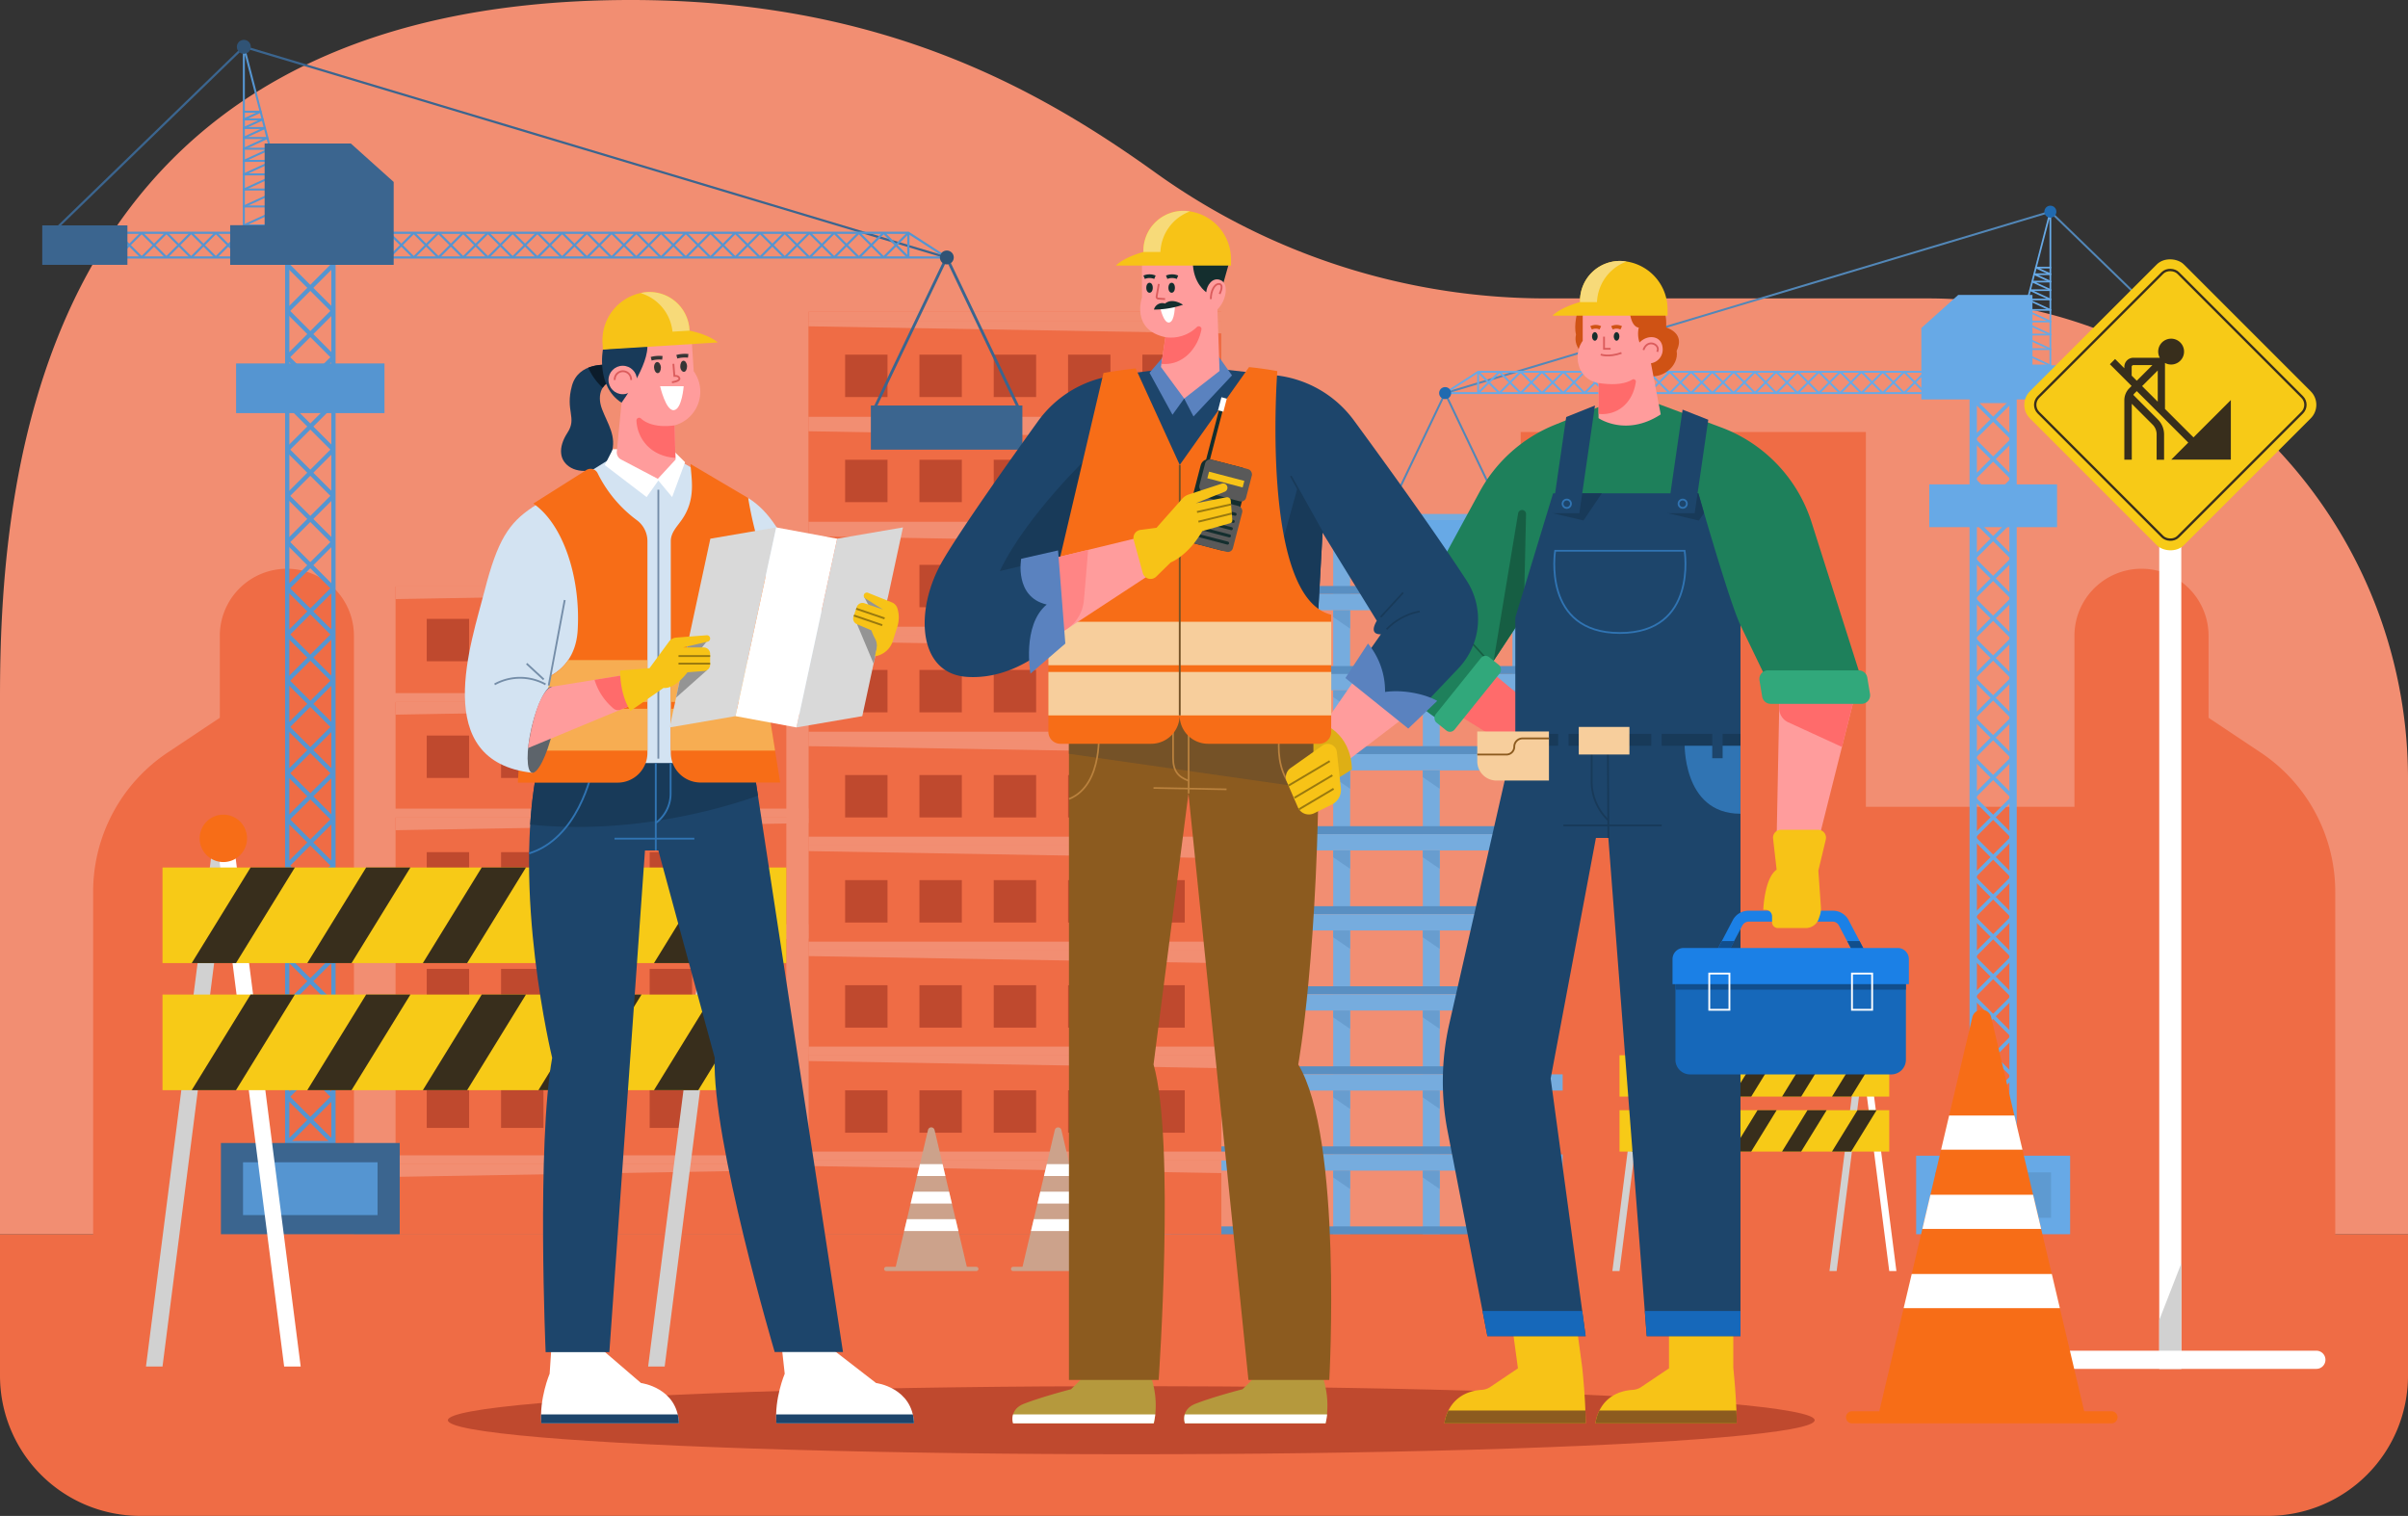 <svg xmlns="http://www.w3.org/2000/svg" viewBox="0 0 646.34 406.91"><rect x="0" y="0" width="646.34" height="406.91" fill="#333333" stroke="none"/><defs><style>.cls-1{fill:#f28e72;}.cls-2{fill:#ef6c45;}.cls-3{fill:#76acde;}.cls-4{fill:#689dcf;}.cls-5{fill:#598fc2;}.cls-6{fill:#bf492e;}.cls-10,.cls-11,.cls-14,.cls-16,.cls-17,.cls-18,.cls-20,.cls-23,.cls-37,.cls-39,.cls-43,.cls-45,.cls-46,.cls-48,.cls-51,.cls-56,.cls-58,.cls-59,.cls-62,.cls-64,.cls-65,.cls-68,.cls-7,.cls-70,.cls-75,.cls-8,.cls-9{fill:none;}.cls-7{stroke:#5287b8;}.cls-10,.cls-11,.cls-16,.cls-17,.cls-18,.cls-20,.cls-37,.cls-39,.cls-43,.cls-45,.cls-46,.cls-48,.cls-51,.cls-56,.cls-58,.cls-59,.cls-62,.cls-64,.cls-65,.cls-68,.cls-7,.cls-70,.cls-75,.cls-8,.cls-9{stroke-miterlimit:10;}.cls-7,.cls-9{stroke-width:0.53px;}.cls-10,.cls-11,.cls-14,.cls-8,.cls-9{stroke:#67a9e6;}.cls-8{stroke-width:0.51px;}.cls-10{stroke-width:0.99px;}.cls-11{stroke-width:1.97px;}.cls-12{fill:#67a9e6;}.cls-13{fill:#5e9ad1;}.cls-14,.cls-23{stroke-linecap:round;stroke-linejoin:round;}.cls-14{stroke-width:0.46px;}.cls-15{fill:#206ab0;}.cls-16,.cls-17{stroke:#3b658f;}.cls-16,.cls-18{stroke-width:0.59px;}.cls-17{stroke-width:0.76px;}.cls-18,.cls-20,.cls-23{stroke:#5595d1;}.cls-19{fill:#305375;}.cls-20{stroke-width:1.15px;}.cls-21{fill:#3b658f;}.cls-22{fill:#5595d1;}.cls-23{stroke-width:0.54px;}.cls-24{fill:#d1d1d1;}.cls-25{fill:#fff;}.cls-26{fill:#f76d17;}.cls-27{fill:#f7ca17;}.cls-28{fill:#382e1c;}.cls-29{fill:#cca28b;}.cls-30{fill:#cf5214;}.cls-31{fill:#f7c317;}.cls-32{fill:#8c5b1f;}.cls-33{fill:#ff9c9c;}.cls-34{fill:#ff6b6b;}.cls-35{fill:#1e805b;}.cls-36{fill:#165e43;}.cls-37{stroke:#165e43;}.cls-37,.cls-56,.cls-59{stroke-width:0.45px;}.cls-38{fill:#1d456b;}.cls-39,.cls-59{stroke:#183a59;}.cls-39,.cls-43,.cls-51{stroke-width:0.49px;}.cls-40{fill:#3074b3;}.cls-41{fill:#183a59;}.cls-42{fill:#f7ce9c;}.cls-43{stroke:#8c5b1f;}.cls-44{fill:#1668ba;}.cls-45,.cls-68{stroke:#3074b3;}.cls-45{stroke-width:0.48px;}.cls-46{stroke:#db5c5c;}.cls-46,.cls-58,.cls-68,.cls-70{stroke-width:0.49px;}.cls-47{fill:#142e2e;}.cls-48{stroke:#cf5214;}.cls-48,.cls-64,.cls-75{stroke-width:0.99px;}.cls-49{fill:#1b80e6;}.cls-50{fill:#114e8c;}.cls-51{stroke:#fff;}.cls-52{fill:#31a87b;}.cls-53{fill:#f7da79;}.cls-54{fill:#b5993d;}.cls-55{fill:#755227;}.cls-56{stroke:#ba823e;}.cls-57{fill:#deaf15;}.cls-58{stroke:#755227;}.cls-60{fill:#ff8585;}.cls-61{fill:#595959;}.cls-62{stroke:#99790e;stroke-width:0.51px;}.cls-63{fill:#5a82bf;}.cls-64{stroke:#142e2e;}.cls-65{stroke:#382e1c;stroke-width:0.63px;}.cls-66{fill:#0c1c2b;}.cls-67{fill:#d3e3f2;}.cls-69{fill:#f7ad52;}.cls-70{stroke:#748da8;}.cls-71{fill:#d9d9d9;}.cls-72{fill:#949494;}.cls-73{fill:#5d646b;}.cls-74{fill:#363636;}.cls-75{stroke:#363636;}</style></defs><g id="Capa_2" data-name="Capa 2"><g id="OBJECTS"><path class="cls-1" d="M0,331.35V186.94C0,124.38,11.34,0,169.34,0c66,0,108.06,22.79,141.06,46.53A179.87,179.87,0,0,0,415.45,80.1h102A128.9,128.9,0,0,1,646.34,209V331.35Z"/><path class="cls-2" d="M556.81,340.3V170.67a18,18,0,0,1,18-18h0a18,18,0,0,1,18,18v22l14,9.34a44.91,44.91,0,0,1,20,37.38V340.3Z"/><path class="cls-2" d="M95,340.3V170.67a18,18,0,0,0-18-18h0a18,18,0,0,0-18,18v22L45,202A44.92,44.92,0,0,0,25,239.4V340.3Z"/><polygon class="cls-2" points="408.17 340.3 408.17 115.97 500.83 115.97 500.83 216.56 568.24 216.56 568.24 340.05 408.17 340.3"/><rect class="cls-3" x="276.76" y="137.96" width="142.68" height="4.36"/><rect class="cls-3" x="285.69" y="142.33" width="4.54" height="17.12"/><polygon class="cls-4" points="290.23 147.26 285.69 144.16 285.69 142.33 290.23 142.33 290.23 147.26"/><rect class="cls-3" x="309.75" y="142.33" width="4.54" height="17.12"/><polygon class="cls-4" points="314.29 147.26 309.75 144.16 309.75 142.33 314.29 142.33 314.29 147.26"/><rect class="cls-3" x="333.8" y="142.33" width="4.54" height="17.12"/><polygon class="cls-4" points="338.34 147.26 333.8 144.16 333.8 142.33 338.34 142.33 338.34 147.26"/><rect class="cls-3" x="357.85" y="142.33" width="4.54" height="17.12"/><polygon class="cls-4" points="362.39 147.26 357.85 144.16 357.85 142.33 362.39 142.33 362.39 147.26"/><rect class="cls-3" x="381.91" y="142.33" width="4.54" height="17.12"/><polygon class="cls-4" points="386.44 147.26 381.9 144.16 381.9 142.33 386.44 142.33 386.44 147.26"/><rect class="cls-3" x="405.96" y="142.33" width="4.54" height="17.12"/><polygon class="cls-4" points="410.5 147.26 405.96 144.16 405.96 142.33 410.5 142.33 410.5 147.26"/><rect class="cls-5" x="285.69" y="157.3" width="124.8" height="2.15"/><rect class="cls-3" x="276.76" y="159.45" width="142.68" height="4.36"/><rect class="cls-3" x="285.69" y="163.82" width="4.54" height="17.12"/><polygon class="cls-4" points="290.23 168.75 285.69 165.65 285.69 163.81 290.23 163.81 290.23 168.75"/><rect class="cls-3" x="309.75" y="163.82" width="4.54" height="17.12"/><polygon class="cls-4" points="314.29 168.75 309.75 165.65 309.75 163.81 314.29 163.81 314.29 168.75"/><rect class="cls-3" x="333.8" y="163.82" width="4.54" height="17.12"/><polygon class="cls-4" points="338.34 168.75 333.8 165.65 333.8 163.81 338.34 163.81 338.34 168.75"/><rect class="cls-3" x="357.85" y="163.82" width="4.54" height="17.12"/><polygon class="cls-4" points="362.39 168.75 357.85 165.65 357.85 163.81 362.39 163.81 362.39 168.75"/><rect class="cls-3" x="381.91" y="163.82" width="4.54" height="17.12"/><polygon class="cls-4" points="386.44 168.75 381.9 165.65 381.9 163.81 386.44 163.81 386.44 168.75"/><rect class="cls-3" x="405.96" y="163.82" width="4.54" height="17.12"/><polygon class="cls-4" points="410.5 168.75 405.96 165.65 405.96 163.81 410.5 163.81 410.5 168.75"/><rect class="cls-5" x="285.69" y="178.79" width="124.8" height="2.15"/><rect class="cls-3" x="276.76" y="180.94" width="142.68" height="4.36"/><rect class="cls-3" x="285.69" y="185.3" width="4.54" height="17.12"/><polygon class="cls-4" points="290.23 190.24 285.69 187.13 285.69 185.3 290.23 185.3 290.23 190.24"/><rect class="cls-3" x="309.75" y="185.3" width="4.54" height="17.12"/><polygon class="cls-4" points="314.29 190.24 309.75 187.13 309.75 185.3 314.29 185.3 314.29 190.24"/><rect class="cls-3" x="333.8" y="185.3" width="4.54" height="17.12"/><polygon class="cls-4" points="338.34 190.24 333.8 187.13 333.8 185.3 338.34 185.3 338.34 190.24"/><rect class="cls-3" x="357.85" y="185.3" width="4.54" height="17.12"/><polygon class="cls-4" points="362.39 190.24 357.85 187.13 357.85 185.3 362.39 185.3 362.39 190.24"/><rect class="cls-3" x="381.91" y="185.3" width="4.54" height="17.12"/><polygon class="cls-4" points="386.44 190.24 381.9 187.13 381.9 185.3 386.44 185.3 386.44 190.24"/><rect class="cls-3" x="405.96" y="185.3" width="4.54" height="17.12"/><polygon class="cls-4" points="410.5 190.24 405.96 187.13 405.96 185.3 410.5 185.3 410.5 190.24"/><rect class="cls-5" x="285.69" y="200.28" width="124.8" height="2.15"/><rect class="cls-3" x="276.76" y="202.43" width="142.68" height="4.36"/><rect class="cls-3" x="285.69" y="206.79" width="4.54" height="17.12"/><polygon class="cls-4" points="290.23 211.73 285.69 208.62 285.69 206.79 290.23 206.79 290.23 211.73"/><rect class="cls-3" x="309.75" y="206.79" width="4.54" height="17.12"/><polygon class="cls-4" points="314.29 211.73 309.75 208.62 309.75 206.79 314.29 206.79 314.29 211.73"/><rect class="cls-3" x="333.8" y="206.79" width="4.54" height="17.12"/><polygon class="cls-4" points="338.34 211.73 333.8 208.62 333.8 206.79 338.34 206.79 338.34 211.73"/><rect class="cls-3" x="357.85" y="206.79" width="4.54" height="17.12"/><polygon class="cls-4" points="362.39 211.73 357.85 208.62 357.85 206.79 362.39 206.79 362.39 211.73"/><rect class="cls-3" x="381.91" y="206.79" width="4.54" height="17.12"/><polygon class="cls-4" points="386.44 211.73 381.9 208.62 381.9 206.79 386.44 206.79 386.44 211.73"/><rect class="cls-3" x="405.96" y="206.79" width="4.54" height="17.12"/><polygon class="cls-4" points="410.5 211.73 405.96 208.62 405.96 206.79 410.5 206.79 410.5 211.73"/><rect class="cls-5" x="285.69" y="221.77" width="124.8" height="2.15"/><rect class="cls-3" x="276.76" y="223.91" width="142.68" height="4.36"/><rect class="cls-3" x="285.69" y="228.28" width="4.54" height="17.12"/><polygon class="cls-4" points="290.23 233.22 285.69 230.11 285.69 228.28 290.23 228.28 290.23 233.22"/><rect class="cls-3" x="309.75" y="228.28" width="4.54" height="17.12"/><polygon class="cls-4" points="314.29 233.22 309.75 230.11 309.75 228.28 314.29 228.28 314.29 233.22"/><rect class="cls-3" x="333.8" y="228.28" width="4.54" height="17.12"/><polygon class="cls-4" points="338.34 233.22 333.8 230.11 333.8 228.28 338.34 228.28 338.34 233.22"/><rect class="cls-3" x="357.85" y="228.28" width="4.54" height="17.12"/><polygon class="cls-4" points="362.39 233.22 357.85 230.11 357.85 228.28 362.39 228.28 362.39 233.22"/><rect class="cls-3" x="381.91" y="228.28" width="4.54" height="17.12"/><polygon class="cls-4" points="386.44 233.22 381.9 230.11 381.9 228.28 386.44 228.28 386.44 233.22"/><rect class="cls-3" x="405.96" y="228.28" width="4.54" height="17.12"/><polygon class="cls-4" points="410.5 233.22 405.96 230.11 405.96 228.28 410.5 228.28 410.5 233.22"/><rect class="cls-5" x="285.69" y="243.25" width="124.8" height="2.15"/><rect class="cls-3" x="276.76" y="245.4" width="142.68" height="4.36"/><rect class="cls-3" x="285.69" y="249.77" width="4.54" height="17.12"/><polygon class="cls-4" points="290.23 254.7 285.69 251.6 285.69 249.77 290.23 249.77 290.23 254.7"/><rect class="cls-3" x="309.75" y="249.77" width="4.54" height="17.12"/><polygon class="cls-4" points="314.29 254.7 309.75 251.6 309.75 249.77 314.29 249.77 314.29 254.7"/><rect class="cls-3" x="333.8" y="249.77" width="4.54" height="17.12"/><polygon class="cls-4" points="338.34 254.7 333.8 251.6 333.8 249.77 338.34 249.77 338.34 254.7"/><rect class="cls-3" x="357.85" y="249.77" width="4.54" height="17.12"/><polygon class="cls-4" points="362.39 254.7 357.85 251.6 357.85 249.77 362.39 249.77 362.39 254.7"/><rect class="cls-3" x="381.91" y="249.77" width="4.54" height="17.12"/><polygon class="cls-4" points="386.44 254.7 381.9 251.6 381.9 249.77 386.44 249.77 386.44 254.7"/><rect class="cls-3" x="405.96" y="249.77" width="4.54" height="17.12"/><polygon class="cls-4" points="410.5 254.7 405.96 251.6 405.96 249.77 410.5 249.77 410.5 254.7"/><rect class="cls-5" x="285.69" y="264.74" width="124.8" height="2.15"/><rect class="cls-3" x="276.76" y="266.89" width="142.68" height="4.36"/><rect class="cls-3" x="285.69" y="271.25" width="4.54" height="17.12"/><polygon class="cls-4" points="290.23 276.19 285.69 273.09 285.69 271.25 290.23 271.25 290.23 276.19"/><rect class="cls-3" x="309.75" y="271.25" width="4.54" height="17.12"/><polygon class="cls-4" points="314.29 276.19 309.75 273.09 309.75 271.25 314.29 271.25 314.29 276.19"/><rect class="cls-3" x="333.8" y="271.25" width="4.54" height="17.12"/><polygon class="cls-4" points="338.34 276.19 333.8 273.09 333.8 271.25 338.34 271.25 338.34 276.19"/><rect class="cls-3" x="357.85" y="271.25" width="4.54" height="17.12"/><polygon class="cls-4" points="362.39 276.19 357.85 273.09 357.85 271.25 362.39 271.25 362.39 276.19"/><rect class="cls-3" x="381.91" y="271.25" width="4.54" height="17.12"/><polygon class="cls-4" points="386.44 276.19 381.9 273.09 381.9 271.25 386.44 271.25 386.44 276.19"/><rect class="cls-3" x="405.96" y="271.25" width="4.54" height="17.12"/><polygon class="cls-4" points="410.5 276.19 405.96 273.09 405.96 271.25 410.5 271.25 410.5 276.19"/><rect class="cls-5" x="285.69" y="286.23" width="124.8" height="2.15"/><rect class="cls-3" x="276.76" y="288.38" width="142.68" height="4.36"/><rect class="cls-3" x="285.69" y="292.74" width="4.54" height="17.12"/><polygon class="cls-4" points="290.23 297.68 285.69 294.57 285.69 292.74 290.23 292.74 290.23 297.68"/><rect class="cls-3" x="309.75" y="292.74" width="4.54" height="17.12"/><polygon class="cls-4" points="314.29 297.68 309.75 294.57 309.75 292.74 314.29 292.74 314.29 297.68"/><rect class="cls-3" x="333.8" y="292.74" width="4.54" height="17.12"/><polygon class="cls-4" points="338.34 297.68 333.8 294.57 333.8 292.74 338.34 292.74 338.34 297.68"/><rect class="cls-3" x="357.85" y="292.74" width="4.54" height="17.12"/><polygon class="cls-4" points="362.39 297.68 357.85 294.57 357.85 292.74 362.39 292.74 362.39 297.68"/><rect class="cls-3" x="381.91" y="292.74" width="4.54" height="17.12"/><polygon class="cls-4" points="386.44 297.68 381.9 294.57 381.9 292.74 386.44 292.74 386.44 297.68"/><rect class="cls-3" x="405.96" y="292.74" width="4.54" height="17.12"/><polygon class="cls-4" points="410.5 297.68 405.96 294.57 405.96 292.74 410.5 292.74 410.5 297.68"/><rect class="cls-5" x="285.69" y="307.72" width="124.8" height="2.15"/><rect class="cls-3" x="276.76" y="309.87" width="142.68" height="4.36"/><rect class="cls-3" x="285.69" y="314.23" width="4.54" height="17.12"/><polygon class="cls-4" points="290.23 319.17 285.69 316.06 285.69 314.23 290.23 314.23 290.23 319.17"/><rect class="cls-3" x="309.75" y="314.23" width="4.54" height="17.12"/><polygon class="cls-4" points="314.29 319.17 309.75 316.06 309.75 314.23 314.29 314.23 314.29 319.17"/><rect class="cls-3" x="333.8" y="314.23" width="4.54" height="17.12"/><polygon class="cls-4" points="338.34 319.17 333.8 316.06 333.8 314.23 338.34 314.23 338.34 319.17"/><rect class="cls-3" x="357.85" y="314.23" width="4.54" height="17.12"/><polygon class="cls-4" points="362.39 319.17 357.85 316.06 357.85 314.23 362.39 314.23 362.39 319.17"/><rect class="cls-3" x="381.91" y="314.23" width="4.54" height="17.12"/><polygon class="cls-4" points="386.44 319.17 381.9 316.06 381.9 314.23 386.44 314.23 386.44 319.17"/><rect class="cls-3" x="405.96" y="314.23" width="4.54" height="17.12"/><polygon class="cls-4" points="410.5 319.17 405.96 316.06 405.96 314.23 410.5 314.23 410.5 319.17"/><rect class="cls-5" x="285.69" y="329.2" width="124.8" height="2.15"/><rect class="cls-2" x="217" y="83.71" width="110.83" height="247.65"/><rect class="cls-2" x="106.17" y="155.39" width="110.83" height="175.97"/><rect class="cls-1" x="211.06" y="155.39" width="5.95" height="175.97"/><rect class="cls-1" x="217" y="83.71" width="113.77" height="2.4"/><polygon class="cls-1" points="327.84 86.11 217 86.11 217 87.59 327.84 89.49 327.84 86.11"/><rect class="cls-1" x="217" y="111.88" width="113.77" height="2.4"/><polygon class="cls-1" points="327.84 114.28 217 114.28 217 115.76 327.84 117.67 327.84 114.28"/><rect class="cls-1" x="217" y="140.06" width="113.77" height="2.4"/><polygon class="cls-1" points="327.84 142.46 217 142.46 217 143.94 327.84 145.84 327.84 142.46"/><rect class="cls-1" x="103.24" y="155.02" width="113.77" height="2.4" transform="translate(320.24 312.45) rotate(180)"/><polygon class="cls-1" points="106.17 157.43 217.01 157.43 217.01 158.91 106.17 160.81 106.17 157.43"/><rect class="cls-1" x="103.24" y="186.04" width="113.77" height="2.4" transform="translate(320.24 374.49) rotate(180)"/><polygon class="cls-1" points="106.17 188.44 217.01 188.44 217.01 189.92 106.17 191.83 106.17 188.44"/><rect class="cls-1" x="103.24" y="217.06" width="113.77" height="2.4" transform="translate(320.24 436.52) rotate(180)"/><polygon class="cls-1" points="106.17 219.46 217.01 219.46 217.01 220.94 106.17 222.85 106.17 219.46"/><rect class="cls-1" x="103.24" y="248.08" width="113.77" height="2.4" transform="translate(320.24 498.56) rotate(180)"/><polygon class="cls-1" points="106.17 250.48 217.01 250.48 217.01 251.96 106.17 253.87 106.17 250.48"/><rect class="cls-1" x="103.24" y="279.1" width="113.77" height="2.4" transform="translate(320.24 560.6) rotate(180)"/><polygon class="cls-1" points="106.17 281.5 217.01 281.5 217.01 282.98 106.17 284.88 106.17 281.5"/><rect class="cls-1" x="103.24" y="310.12" width="113.77" height="2.4" transform="translate(320.24 622.64) rotate(180)"/><polygon class="cls-1" points="106.17 312.52 217.01 312.52 217.01 314 106.17 315.9 106.17 312.52"/><rect class="cls-1" x="217" y="168.23" width="113.77" height="2.4"/><polygon class="cls-1" points="327.84 170.63 217 170.63 217 172.11 327.84 174.02 327.84 170.63"/><rect class="cls-1" x="217" y="196.41" width="113.77" height="2.4"/><polygon class="cls-1" points="327.84 198.81 217 198.81 217 200.29 327.84 202.19 327.84 198.81"/><rect class="cls-1" x="217" y="224.58" width="113.77" height="2.4"/><polygon class="cls-1" points="327.84 226.98 217 226.98 217 228.46 327.84 230.37 327.84 226.98"/><rect class="cls-1" x="217" y="252.76" width="113.77" height="2.4"/><polygon class="cls-1" points="327.84 255.16 217 255.16 217 256.64 327.84 258.54 327.84 255.16"/><rect class="cls-1" x="217" y="280.93" width="113.77" height="2.4"/><polygon class="cls-1" points="327.84 283.33 217 283.33 217 284.81 327.84 286.72 327.84 283.33"/><rect class="cls-1" x="217" y="309.11" width="113.77" height="2.4"/><polygon class="cls-1" points="327.84 311.51 217 311.51 217 312.99 327.84 314.89 327.84 311.51"/><rect class="cls-6" x="226.84" y="95.2" width="11.38" height="11.38"/><rect class="cls-6" x="246.79" y="95.2" width="11.38" height="11.38"/><rect class="cls-6" x="266.73" y="95.2" width="11.38" height="11.38"/><rect class="cls-6" x="286.68" y="95.2" width="11.38" height="11.38"/><rect class="cls-6" x="306.63" y="95.2" width="11.38" height="11.38"/><rect class="cls-6" x="226.84" y="123.41" width="11.38" height="11.38"/><rect class="cls-6" x="246.79" y="123.41" width="11.38" height="11.38"/><rect class="cls-6" x="266.73" y="123.41" width="11.38" height="11.38"/><rect class="cls-6" x="286.68" y="123.41" width="11.38" height="11.38"/><rect class="cls-6" x="306.63" y="123.41" width="11.38" height="11.38"/><rect class="cls-6" x="226.84" y="151.62" width="11.38" height="11.38"/><rect class="cls-6" x="246.79" y="151.62" width="11.38" height="11.38"/><rect class="cls-6" x="266.73" y="151.62" width="11.38" height="11.38"/><rect class="cls-6" x="286.68" y="151.62" width="11.38" height="11.38"/><rect class="cls-6" x="306.63" y="151.62" width="11.38" height="11.38"/><rect class="cls-6" x="226.84" y="179.83" width="11.38" height="11.38"/><rect class="cls-6" x="246.79" y="179.83" width="11.38" height="11.38"/><rect class="cls-6" x="266.73" y="179.83" width="11.38" height="11.38"/><rect class="cls-6" x="286.68" y="179.83" width="11.38" height="11.38"/><rect class="cls-6" x="306.63" y="179.83" width="11.38" height="11.38"/><rect class="cls-6" x="226.84" y="208.04" width="11.38" height="11.38"/><rect class="cls-6" x="246.79" y="208.04" width="11.38" height="11.38"/><rect class="cls-6" x="266.73" y="208.04" width="11.38" height="11.38"/><rect class="cls-6" x="286.68" y="208.04" width="11.38" height="11.38"/><rect class="cls-6" x="306.63" y="208.04" width="11.38" height="11.38"/><rect class="cls-6" x="114.54" y="166.12" width="11.38" height="11.38"/><rect class="cls-6" x="134.49" y="166.12" width="11.38" height="11.38"/><rect class="cls-6" x="154.43" y="166.12" width="11.38" height="11.38"/><rect class="cls-6" x="174.38" y="166.12" width="11.38" height="11.38"/><rect class="cls-6" x="194.33" y="166.12" width="11.38" height="11.38"/><rect class="cls-6" x="114.54" y="197.44" width="11.38" height="11.38"/><rect class="cls-6" x="134.49" y="197.44" width="11.38" height="11.38"/><rect class="cls-6" x="154.43" y="197.44" width="11.38" height="11.38"/><rect class="cls-6" x="174.38" y="197.44" width="11.38" height="11.38"/><rect class="cls-6" x="194.33" y="197.44" width="11.38" height="11.38"/><rect class="cls-6" x="114.54" y="228.75" width="11.38" height="11.38"/><rect class="cls-6" x="134.49" y="228.75" width="11.38" height="11.38"/><rect class="cls-6" x="154.43" y="228.75" width="11.38" height="11.38"/><rect class="cls-6" x="174.38" y="228.75" width="11.38" height="11.38"/><rect class="cls-6" x="194.33" y="228.75" width="11.38" height="11.38"/><rect class="cls-6" x="114.54" y="260.07" width="11.38" height="11.38"/><rect class="cls-6" x="134.49" y="260.07" width="11.38" height="11.38"/><rect class="cls-6" x="154.43" y="260.07" width="11.38" height="11.38"/><rect class="cls-6" x="174.38" y="260.07" width="11.38" height="11.38"/><rect class="cls-6" x="194.33" y="260.07" width="11.38" height="11.38"/><rect class="cls-6" x="114.54" y="291.38" width="11.38" height="11.38"/><rect class="cls-6" x="134.49" y="291.38" width="11.38" height="11.38"/><rect class="cls-6" x="154.43" y="291.38" width="11.38" height="11.38"/><rect class="cls-6" x="174.38" y="291.38" width="11.38" height="11.38"/><rect class="cls-6" x="194.33" y="291.38" width="11.38" height="11.38"/><rect class="cls-6" x="226.84" y="236.25" width="11.38" height="11.38"/><rect class="cls-6" x="246.79" y="236.25" width="11.38" height="11.38"/><rect class="cls-6" x="266.73" y="236.25" width="11.38" height="11.38"/><rect class="cls-6" x="286.68" y="236.25" width="11.38" height="11.38"/><rect class="cls-6" x="306.63" y="236.25" width="11.38" height="11.38"/><rect class="cls-6" x="226.84" y="264.46" width="11.38" height="11.38"/><rect class="cls-6" x="246.79" y="264.46" width="11.38" height="11.38"/><rect class="cls-6" x="266.73" y="264.46" width="11.38" height="11.38"/><rect class="cls-6" x="286.68" y="264.46" width="11.38" height="11.38"/><rect class="cls-6" x="306.63" y="264.46" width="11.38" height="11.38"/><rect class="cls-6" x="226.84" y="292.67" width="11.38" height="11.38"/><rect class="cls-6" x="246.79" y="292.67" width="11.38" height="11.38"/><rect class="cls-6" x="266.73" y="292.67" width="11.38" height="11.38"/><rect class="cls-6" x="286.68" y="292.67" width="11.38" height="11.38"/><rect class="cls-6" x="306.63" y="292.67" width="11.38" height="11.38"/><polyline class="cls-7" points="387.89 105.52 550.35 56.82 594.71 99.8"/><polygon class="cls-8" points="387.89 105.52 591.12 105.52 591.12 99.8 396.74 99.8 387.89 105.52"/><line class="cls-8" x1="396.74" y1="99.8" x2="396.74" y2="105.52"/><line class="cls-9" x1="396.74" y1="105.52" x2="402.46" y2="99.8"/><line class="cls-9" x1="396.74" y1="99.8" x2="402.46" y2="105.52"/><line class="cls-9" x1="402.46" y1="105.52" x2="408.17" y2="99.8"/><line class="cls-9" x1="402.46" y1="99.8" x2="408.17" y2="105.52"/><line class="cls-9" x1="408.17" y1="105.52" x2="413.89" y2="99.8"/><line class="cls-9" x1="408.17" y1="99.8" x2="413.89" y2="105.52"/><line class="cls-9" x1="413.89" y1="105.52" x2="419.61" y2="99.8"/><line class="cls-9" x1="413.89" y1="99.8" x2="419.61" y2="105.52"/><line class="cls-9" x1="419.61" y1="105.52" x2="425.32" y2="99.8"/><line class="cls-9" x1="419.61" y1="99.8" x2="425.32" y2="105.52"/><line class="cls-9" x1="425.32" y1="105.52" x2="431.04" y2="99.8"/><line class="cls-9" x1="425.32" y1="99.8" x2="431.04" y2="105.52"/><line class="cls-9" x1="431.04" y1="105.52" x2="436.76" y2="99.8"/><line class="cls-9" x1="431.04" y1="99.8" x2="436.76" y2="105.52"/><line class="cls-9" x1="436.76" y1="105.52" x2="442.47" y2="99.8"/><line class="cls-9" x1="436.76" y1="99.8" x2="442.47" y2="105.52"/><line class="cls-9" x1="442.47" y1="105.52" x2="448.19" y2="99.8"/><line class="cls-9" x1="442.47" y1="99.8" x2="448.19" y2="105.52"/><line class="cls-9" x1="448.19" y1="105.52" x2="453.91" y2="99.8"/><line class="cls-9" x1="448.19" y1="99.8" x2="453.91" y2="105.52"/><line class="cls-9" x1="453.91" y1="105.52" x2="459.62" y2="99.8"/><line class="cls-9" x1="453.91" y1="99.8" x2="459.62" y2="105.52"/><line class="cls-9" x1="459.62" y1="105.52" x2="465.34" y2="99.8"/><line class="cls-9" x1="459.62" y1="99.8" x2="465.34" y2="105.52"/><line class="cls-9" x1="465.34" y1="105.52" x2="471.06" y2="99.8"/><line class="cls-9" x1="465.34" y1="99.8" x2="471.06" y2="105.52"/><line class="cls-9" x1="471.06" y1="105.52" x2="476.77" y2="99.8"/><line class="cls-9" x1="471.06" y1="99.8" x2="476.77" y2="105.52"/><line class="cls-9" x1="476.77" y1="105.52" x2="482.49" y2="99.8"/><line class="cls-9" x1="476.77" y1="99.8" x2="482.49" y2="105.52"/><line class="cls-9" x1="482.49" y1="105.52" x2="488.21" y2="99.8"/><line class="cls-9" x1="482.49" y1="99.8" x2="488.21" y2="105.52"/><line class="cls-9" x1="488.21" y1="105.52" x2="493.93" y2="99.8"/><line class="cls-9" x1="488.21" y1="99.8" x2="493.93" y2="105.52"/><line class="cls-9" x1="493.93" y1="105.52" x2="499.64" y2="99.8"/><line class="cls-9" x1="493.93" y1="99.8" x2="499.64" y2="105.52"/><line class="cls-9" x1="499.64" y1="105.52" x2="505.36" y2="99.8"/><line class="cls-9" x1="499.64" y1="99.8" x2="505.36" y2="105.52"/><line class="cls-9" x1="505.36" y1="105.52" x2="511.08" y2="99.8"/><line class="cls-9" x1="505.36" y1="99.8" x2="511.08" y2="105.52"/><line class="cls-9" x1="511.08" y1="105.52" x2="516.79" y2="99.8"/><line class="cls-9" x1="511.08" y1="99.8" x2="516.79" y2="105.52"/><line class="cls-9" x1="516.79" y1="105.52" x2="522.51" y2="99.8"/><line class="cls-9" x1="516.79" y1="99.8" x2="522.51" y2="105.52"/><line class="cls-9" x1="522.51" y1="105.52" x2="528.23" y2="99.8"/><line class="cls-9" x1="522.51" y1="99.8" x2="528.23" y2="105.52"/><line class="cls-9" x1="528.23" y1="105.52" x2="533.94" y2="99.8"/><line class="cls-9" x1="528.23" y1="99.8" x2="533.94" y2="105.52"/><line class="cls-9" x1="533.94" y1="105.52" x2="539.66" y2="99.8"/><line class="cls-9" x1="533.94" y1="99.8" x2="539.66" y2="105.52"/><line class="cls-9" x1="539.66" y1="105.52" x2="545.38" y2="99.8"/><line class="cls-9" x1="539.66" y1="99.8" x2="545.38" y2="105.52"/><line class="cls-9" x1="545.38" y1="105.52" x2="551.09" y2="99.8"/><line class="cls-9" x1="545.38" y1="99.8" x2="551.09" y2="105.52"/><line class="cls-9" x1="551.09" y1="105.52" x2="556.81" y2="99.8"/><line class="cls-9" x1="551.09" y1="99.8" x2="556.81" y2="105.52"/><line class="cls-9" x1="556.81" y1="105.52" x2="562.53" y2="99.8"/><line class="cls-9" x1="556.81" y1="99.8" x2="562.53" y2="105.52"/><line class="cls-9" x1="562.53" y1="105.52" x2="568.24" y2="99.8"/><line class="cls-9" x1="562.53" y1="99.8" x2="568.24" y2="105.52"/><line class="cls-9" x1="568.24" y1="105.52" x2="573.96" y2="99.8"/><line class="cls-9" x1="568.24" y1="99.8" x2="573.96" y2="105.52"/><line class="cls-9" x1="573.96" y1="105.52" x2="579.68" y2="99.8"/><line class="cls-9" x1="573.96" y1="99.8" x2="579.68" y2="105.52"/><line class="cls-9" x1="579.68" y1="105.52" x2="585.39" y2="99.8"/><line class="cls-9" x1="579.68" y1="99.8" x2="585.39" y2="105.52"/><line class="cls-9" x1="585.39" y1="105.52" x2="591.11" y2="99.8"/><line class="cls-9" x1="585.39" y1="99.8" x2="591.11" y2="105.52"/><line class="cls-10" x1="529.64" y1="107.2" x2="540.33" y2="117.88"/><line class="cls-10" x1="540.33" y1="107.2" x2="529.64" y2="117.88"/><line class="cls-10" x1="529.64" y1="117.88" x2="540.33" y2="128.57"/><line class="cls-10" x1="540.33" y1="117.88" x2="529.64" y2="128.57"/><line class="cls-10" x1="529.64" y1="128.57" x2="540.33" y2="139.25"/><line class="cls-10" x1="540.33" y1="128.57" x2="529.64" y2="139.25"/><line class="cls-10" x1="529.64" y1="139.25" x2="540.33" y2="149.94"/><line class="cls-10" x1="540.33" y1="139.25" x2="529.64" y2="149.94"/><line class="cls-10" x1="529.64" y1="149.94" x2="540.33" y2="160.62"/><line class="cls-10" x1="540.33" y1="149.94" x2="529.64" y2="160.62"/><line class="cls-10" x1="529.64" y1="160.62" x2="540.33" y2="171.31"/><line class="cls-10" x1="540.33" y1="160.62" x2="529.64" y2="171.31"/><line class="cls-10" x1="529.64" y1="171.31" x2="540.33" y2="181.99"/><line class="cls-10" x1="540.33" y1="171.31" x2="529.64" y2="181.99"/><line class="cls-10" x1="529.64" y1="181.99" x2="540.33" y2="192.68"/><line class="cls-10" x1="540.33" y1="181.99" x2="529.64" y2="192.68"/><line class="cls-10" x1="529.64" y1="192.68" x2="540.33" y2="203.36"/><line class="cls-10" x1="540.33" y1="192.68" x2="529.64" y2="203.36"/><line class="cls-10" x1="529.64" y1="203.36" x2="540.33" y2="214.05"/><line class="cls-10" x1="540.33" y1="203.36" x2="529.64" y2="214.05"/><line class="cls-10" x1="529.64" y1="214.05" x2="540.33" y2="224.73"/><line class="cls-10" x1="540.33" y1="214.05" x2="529.64" y2="224.73"/><line class="cls-10" x1="529.64" y1="224.73" x2="540.33" y2="235.42"/><line class="cls-10" x1="540.33" y1="224.73" x2="529.64" y2="235.42"/><line class="cls-10" x1="529.64" y1="235.42" x2="540.33" y2="246.1"/><line class="cls-10" x1="540.33" y1="235.42" x2="529.64" y2="246.1"/><line class="cls-10" x1="529.64" y1="246.1" x2="540.33" y2="256.79"/><line class="cls-10" x1="540.33" y1="246.1" x2="529.64" y2="256.79"/><line class="cls-10" x1="529.64" y1="256.79" x2="540.33" y2="267.47"/><line class="cls-10" x1="540.33" y1="256.79" x2="529.64" y2="267.47"/><line class="cls-10" x1="529.64" y1="267.47" x2="540.33" y2="278.16"/><line class="cls-10" x1="540.33" y1="267.47" x2="529.64" y2="278.16"/><line class="cls-10" x1="529.64" y1="278.16" x2="540.33" y2="288.84"/><line class="cls-10" x1="540.33" y1="278.16" x2="529.64" y2="288.84"/><line class="cls-10" x1="529.64" y1="288.84" x2="540.33" y2="299.53"/><line class="cls-10" x1="540.33" y1="288.84" x2="529.64" y2="299.53"/><line class="cls-10" x1="529.64" y1="299.53" x2="540.33" y2="310.21"/><line class="cls-10" x1="540.33" y1="299.53" x2="529.64" y2="310.21"/><rect class="cls-11" x="529.64" y="107.22" width="10.69" height="203.02"/><rect class="cls-12" x="514.32" y="310.21" width="41.33" height="21.14" transform="translate(1069.97 641.57) rotate(180)"/><rect class="cls-13" x="519.44" y="314.68" width="31.1" height="12.2" transform="translate(1069.97 641.57) rotate(180)"/><polygon class="cls-14" points="550.35 98.1 539.66 98.1 550.35 56.82 550.35 98.1"/><polyline class="cls-14" points="550.35 98.1 540.79 93.72 550.35 93.72"/><polyline class="cls-14" points="550.35 93.72 541.81 89.81 550.35 89.81"/><polyline class="cls-14" points="550.35 89.81 542.73 86.31 550.35 86.31"/><polyline class="cls-14" points="550.35 86.31 543.54 83.19 550.35 83.19"/><polyline class="cls-14" points="550.35 83.19 544.22 80.39 550.35 80.39"/><polyline class="cls-14" points="550.35 80.39 544.91 77.89 550.35 77.89"/><polyline class="cls-14" points="550.35 77.82 545.48 75.59 550.35 75.59"/><polyline class="cls-14" points="550.35 75.59 546.01 73.6 550.35 73.6"/><polyline class="cls-14" points="550.35 73.6 546.47 71.83 550.35 71.83"/><circle class="cls-15" cx="550.35" cy="56.82" r="1.61"/><polygon class="cls-7" points="404.51 140.3 371.27 140.3 387.89 105.52 404.51 140.3"/><polygon class="cls-12" points="525.61 79.17 545.54 79.17 545.54 98.06 553.51 98.06 553.51 107.22 515.71 107.22 515.71 88.05 525.61 79.17"/><rect class="cls-12" x="577.26" y="98.1" width="19.69" height="9.12" transform="translate(1174.2 205.32) rotate(180)"/><rect class="cls-12" x="517.83" y="130.01" width="34.3" height="11.48" transform="translate(1069.97 271.51) rotate(180)"/><rect class="cls-12" x="370.38" y="139.6" width="35.03" height="9.64" transform="translate(775.79 288.85) rotate(180)"/><path class="cls-15" d="M386.29,105.52a1.61,1.61,0,1,0,1.6-1.61A1.6,1.6,0,0,0,386.29,105.52Z"/><polyline class="cls-16" points="254.09 69.12 65.45 12.56 13.94 62.48"/><polygon class="cls-17" points="234.79 109.5 273.39 109.5 254.09 69.12 234.79 109.5"/><polygon class="cls-18" points="254.09 69.12 18.1 69.12 18.1 62.48 243.82 62.48 254.09 69.12"/><path class="cls-19" d="M256,69.12a1.86,1.86,0,1,1-1.86-1.87A1.86,1.86,0,0,1,256,69.12Z"/><line class="cls-18" x1="243.82" y1="62.48" x2="243.82" y2="69.12"/><line class="cls-18" x1="243.82" y1="69.12" x2="237.18" y2="62.48"/><line class="cls-18" x1="243.82" y1="62.48" x2="237.18" y2="69.12"/><line class="cls-18" x1="237.18" y1="69.12" x2="230.54" y2="62.48"/><line class="cls-18" x1="237.18" y1="62.48" x2="230.54" y2="69.12"/><line class="cls-18" x1="230.54" y1="69.12" x2="223.9" y2="62.48"/><line class="cls-18" x1="230.54" y1="62.48" x2="223.9" y2="69.12"/><line class="cls-18" x1="223.9" y1="69.12" x2="217.26" y2="62.48"/><line class="cls-18" x1="223.9" y1="62.48" x2="217.26" y2="69.12"/><line class="cls-18" x1="217.26" y1="69.12" x2="210.63" y2="62.48"/><line class="cls-18" x1="217.26" y1="62.48" x2="210.63" y2="69.12"/><line class="cls-18" x1="210.63" y1="69.12" x2="203.99" y2="62.48"/><line class="cls-18" x1="210.63" y1="62.48" x2="203.99" y2="69.12"/><line class="cls-18" x1="203.99" y1="69.12" x2="197.35" y2="62.48"/><line class="cls-18" x1="203.99" y1="62.48" x2="197.35" y2="69.12"/><line class="cls-18" x1="197.35" y1="69.12" x2="190.71" y2="62.48"/><line class="cls-18" x1="197.35" y1="62.48" x2="190.71" y2="69.12"/><line class="cls-18" x1="190.71" y1="69.12" x2="184.07" y2="62.48"/><line class="cls-18" x1="190.71" y1="62.48" x2="184.07" y2="69.12"/><line class="cls-18" x1="184.07" y1="69.12" x2="177.43" y2="62.48"/><line class="cls-18" x1="184.07" y1="62.48" x2="177.43" y2="69.12"/><line class="cls-18" x1="177.43" y1="69.12" x2="170.8" y2="62.48"/><line class="cls-18" x1="177.43" y1="62.48" x2="170.8" y2="69.12"/><line class="cls-18" x1="170.8" y1="69.12" x2="164.16" y2="62.48"/><line class="cls-18" x1="170.8" y1="62.48" x2="164.16" y2="69.12"/><line class="cls-18" x1="164.16" y1="69.12" x2="157.52" y2="62.48"/><line class="cls-18" x1="164.16" y1="62.48" x2="157.52" y2="69.12"/><line class="cls-18" x1="157.52" y1="69.12" x2="150.88" y2="62.48"/><line class="cls-18" x1="157.52" y1="62.48" x2="150.88" y2="69.12"/><line class="cls-18" x1="150.88" y1="69.12" x2="144.24" y2="62.48"/><line class="cls-18" x1="150.88" y1="62.48" x2="144.24" y2="69.12"/><line class="cls-18" x1="144.24" y1="69.12" x2="137.6" y2="62.48"/><line class="cls-18" x1="144.24" y1="62.48" x2="137.6" y2="69.12"/><line class="cls-18" x1="137.6" y1="69.12" x2="130.97" y2="62.48"/><line class="cls-18" x1="137.6" y1="62.48" x2="130.97" y2="69.12"/><line class="cls-18" x1="130.97" y1="69.12" x2="124.33" y2="62.48"/><line class="cls-18" x1="130.97" y1="62.48" x2="124.33" y2="69.12"/><line class="cls-18" x1="124.33" y1="69.12" x2="117.69" y2="62.48"/><line class="cls-18" x1="124.33" y1="62.48" x2="117.69" y2="69.12"/><line class="cls-18" x1="117.69" y1="69.12" x2="111.05" y2="62.48"/><line class="cls-18" x1="117.69" y1="62.48" x2="111.05" y2="69.12"/><line class="cls-18" x1="111.05" y1="69.12" x2="104.41" y2="62.48"/><line class="cls-18" x1="111.05" y1="62.48" x2="104.41" y2="69.12"/><line class="cls-18" x1="104.41" y1="69.12" x2="97.77" y2="62.48"/><line class="cls-18" x1="104.41" y1="62.48" x2="97.77" y2="69.12"/><line class="cls-18" x1="97.77" y1="69.12" x2="91.14" y2="62.48"/><line class="cls-18" x1="97.77" y1="62.48" x2="91.14" y2="69.12"/><line class="cls-18" x1="91.14" y1="69.12" x2="84.5" y2="62.48"/><line class="cls-18" x1="91.14" y1="62.48" x2="84.5" y2="69.12"/><line class="cls-18" x1="84.5" y1="69.12" x2="77.86" y2="62.48"/><line class="cls-18" x1="84.5" y1="62.48" x2="77.86" y2="69.12"/><line class="cls-18" x1="77.86" y1="69.12" x2="71.22" y2="62.48"/><line class="cls-18" x1="77.86" y1="62.48" x2="71.22" y2="69.12"/><line class="cls-18" x1="71.22" y1="69.12" x2="64.58" y2="62.48"/><line class="cls-18" x1="71.22" y1="62.48" x2="64.58" y2="69.12"/><line class="cls-18" x1="64.58" y1="69.12" x2="57.94" y2="62.48"/><line class="cls-18" x1="64.58" y1="62.48" x2="57.94" y2="69.12"/><line class="cls-18" x1="57.94" y1="69.12" x2="51.31" y2="62.48"/><line class="cls-18" x1="57.94" y1="62.48" x2="51.31" y2="69.12"/><line class="cls-18" x1="51.31" y1="69.12" x2="44.67" y2="62.48"/><line class="cls-18" x1="51.31" y1="62.48" x2="44.67" y2="69.12"/><line class="cls-18" x1="44.67" y1="69.12" x2="38.03" y2="62.48"/><line class="cls-18" x1="44.67" y1="62.48" x2="38.03" y2="69.12"/><line class="cls-18" x1="38.03" y1="69.12" x2="31.39" y2="62.48"/><line class="cls-18" x1="38.03" y1="62.48" x2="31.39" y2="69.12"/><line class="cls-18" x1="31.39" y1="69.12" x2="24.75" y2="62.48"/><line class="cls-18" x1="31.39" y1="62.48" x2="24.75" y2="69.12"/><line class="cls-18" x1="24.75" y1="69.12" x2="18.11" y2="62.48"/><line class="cls-18" x1="24.75" y1="62.48" x2="18.11" y2="69.12"/><line class="cls-20" x1="89.49" y1="71.06" x2="77.09" y2="83.47"/><line class="cls-20" x1="77.09" y1="71.06" x2="89.49" y2="83.47"/><line class="cls-20" x1="89.49" y1="83.47" x2="77.09" y2="95.88"/><line class="cls-20" x1="77.09" y1="83.47" x2="89.49" y2="95.88"/><line class="cls-20" x1="89.49" y1="95.88" x2="77.09" y2="108.29"/><line class="cls-20" x1="77.09" y1="95.88" x2="89.49" y2="108.29"/><line class="cls-20" x1="89.49" y1="108.29" x2="77.09" y2="120.69"/><line class="cls-20" x1="77.09" y1="108.29" x2="89.49" y2="120.69"/><line class="cls-20" x1="89.49" y1="120.69" x2="77.09" y2="133.1"/><line class="cls-20" x1="77.09" y1="120.69" x2="89.49" y2="133.1"/><line class="cls-20" x1="89.49" y1="133.1" x2="77.09" y2="145.51"/><line class="cls-20" x1="77.09" y1="133.1" x2="89.49" y2="145.51"/><line class="cls-20" x1="89.49" y1="145.51" x2="77.09" y2="157.92"/><line class="cls-20" x1="77.09" y1="145.51" x2="89.49" y2="157.92"/><line class="cls-20" x1="89.49" y1="157.92" x2="77.09" y2="170.32"/><line class="cls-20" x1="77.09" y1="157.92" x2="89.49" y2="170.32"/><line class="cls-20" x1="89.49" y1="170.32" x2="77.09" y2="182.73"/><line class="cls-20" x1="77.09" y1="170.32" x2="89.49" y2="182.73"/><line class="cls-20" x1="89.49" y1="182.73" x2="77.09" y2="195.14"/><line class="cls-20" x1="77.09" y1="182.73" x2="89.49" y2="195.14"/><line class="cls-20" x1="89.49" y1="195.14" x2="77.09" y2="207.55"/><line class="cls-20" x1="77.09" y1="195.14" x2="89.49" y2="207.55"/><line class="cls-20" x1="89.49" y1="207.55" x2="77.09" y2="219.95"/><line class="cls-20" x1="77.09" y1="207.55" x2="89.49" y2="219.95"/><line class="cls-20" x1="89.49" y1="219.95" x2="77.09" y2="232.36"/><line class="cls-20" x1="77.09" y1="219.95" x2="89.49" y2="232.36"/><line class="cls-20" x1="89.49" y1="232.36" x2="77.09" y2="244.77"/><line class="cls-20" x1="77.09" y1="232.36" x2="89.49" y2="244.77"/><line class="cls-20" x1="89.49" y1="244.77" x2="77.09" y2="257.18"/><line class="cls-20" x1="77.09" y1="244.77" x2="89.49" y2="257.18"/><line class="cls-20" x1="89.49" y1="257.18" x2="77.09" y2="269.58"/><line class="cls-20" x1="77.09" y1="257.18" x2="89.49" y2="269.58"/><line class="cls-20" x1="89.49" y1="269.58" x2="77.09" y2="281.99"/><line class="cls-20" x1="77.09" y1="269.58" x2="89.49" y2="281.99"/><line class="cls-20" x1="89.49" y1="281.99" x2="77.09" y2="294.4"/><line class="cls-20" x1="77.09" y1="281.99" x2="89.49" y2="294.4"/><line class="cls-20" x1="89.49" y1="294.4" x2="77.09" y2="306.81"/><line class="cls-20" x1="77.09" y1="294.4" x2="89.49" y2="306.81"/><rect class="cls-20" x="77.09" y="69.12" width="12.41" height="237.72"/><rect class="cls-21" x="59.3" y="306.81" width="47.99" height="24.55"/><rect class="cls-22" x="65.23" y="311.99" width="36.11" height="14.17"/><rect class="cls-22" x="63.37" y="97.56" width="39.83" height="13.33"/><polygon class="cls-23" points="65.45 60.5 77.86 60.5 65.45 12.56 65.45 60.5"/><polyline class="cls-23" points="65.45 60.5 76.54 55.42 65.45 55.42"/><polyline class="cls-23" points="65.45 55.42 75.37 50.87 65.45 50.87"/><polyline class="cls-23" points="65.45 50.87 74.29 46.81 65.45 46.81"/><polyline class="cls-23" points="65.45 46.81 73.35 43.19 65.45 43.19"/><polyline class="cls-23" points="65.45 43.19 72.56 39.93 65.45 39.93"/><polyline class="cls-23" points="65.45 39.93 71.76 37.04 65.45 37.04"/><polyline class="cls-23" points="65.45 36.96 71.1 34.36 65.45 34.36"/><polyline class="cls-23" points="65.45 34.36 70.49 32.05 65.45 32.05"/><polyline class="cls-23" points="65.45 32.05 69.95 29.99 65.45 29.99"/><path class="cls-19" d="M67.32,12.56a1.87,1.87,0,1,1-1.87-1.86A1.87,1.87,0,0,1,67.32,12.56Z"/><rect class="cls-21" x="233.75" y="108.85" width="40.67" height="11.85"/><polygon class="cls-21" points="94.17 38.52 71.03 38.52 71.03 60.45 61.78 60.45 61.78 71.09 105.67 71.09 105.67 48.84 94.17 38.52"/><rect class="cls-21" x="11.34" y="60.5" width="22.86" height="10.59"/><path class="cls-2" d="M0,331.35H646.34a0,0,0,0,1,0,0v37.93a37.62,37.62,0,0,1-37.62,37.62H37.62A37.62,37.62,0,0,1,0,369.29V331.35a0,0,0,0,1,0,0Z"/><ellipse class="cls-6" cx="303.65" cy="381.22" rx="183.43" ry="9.14"/><polygon class="cls-24" points="442.54 279.87 440.62 279.87 432.78 341.18 434.7 341.18 442.54 279.87"/><polygon class="cls-25" points="440.97 279.87 442.89 279.87 450.74 341.18 448.82 341.18 440.97 279.87"/><path class="cls-26" d="M444.51,279.87a2.75,2.75,0,1,1-2.75-2.75A2.75,2.75,0,0,1,444.51,279.87Z"/><polygon class="cls-24" points="500.83 279.87 498.9 279.87 491.06 341.18 492.98 341.18 500.83 279.87"/><polygon class="cls-25" points="499.26 279.87 501.18 279.87 509.02 341.18 507.1 341.18 499.26 279.87"/><circle class="cls-26" cx="500.04" cy="279.87" r="2.75"/><rect class="cls-27" x="434.7" y="283.26" width="72.4" height="11.1"/><polygon class="cls-28" points="443.23 294.36 438.09 294.36 444.92 283.26 450.06 283.26 443.23 294.36"/><polygon class="cls-28" points="456.64 294.36 451.5 294.36 458.33 283.26 463.47 283.26 456.64 294.36"/><polygon class="cls-28" points="470.05 294.36 464.92 294.36 471.75 283.26 476.88 283.26 470.05 294.36"/><polygon class="cls-28" points="483.46 294.36 478.33 294.36 485.16 283.26 490.3 283.26 483.46 294.36"/><polygon class="cls-28" points="496.88 294.36 491.74 294.36 498.57 283.26 503.71 283.26 496.88 294.36"/><rect class="cls-27" x="434.7" y="298.01" width="72.4" height="11.1"/><polygon class="cls-28" points="443.23 309.1 438.09 309.1 444.92 298 450.06 298 443.23 309.1"/><polygon class="cls-28" points="456.64 309.1 451.5 309.1 458.33 298 463.47 298 456.64 309.1"/><polygon class="cls-28" points="470.05 309.1 464.92 309.1 471.75 298 476.88 298 470.05 309.1"/><polygon class="cls-28" points="483.46 309.1 478.33 309.1 485.16 298 490.3 298 483.46 309.1"/><polygon class="cls-28" points="496.88 309.1 491.74 309.1 498.57 298 503.71 298 496.88 309.1"/><path class="cls-29" d="M240.36,340.3h19.21l-8.73-37a.9.9,0,0,0-1.75,0Z"/><path class="cls-29" d="M262.06,341.18H237.87a.56.56,0,0,1-.56-.56h0a.57.57,0,0,1,.56-.57h24.19a.57.57,0,0,1,.56.57h0A.56.56,0,0,1,262.06,341.18Z"/><polygon class="cls-25" points="246.92 312.49 246.17 315.67 253.76 315.67 253.01 312.49 246.92 312.49"/><polygon class="cls-25" points="245.18 319.87 244.43 323.06 255.5 323.06 254.75 319.87 245.18 319.87"/><polygon class="cls-25" points="257.25 330.44 256.49 327.26 243.44 327.26 242.68 330.44 257.25 330.44"/><path class="cls-29" d="M274.4,340.3h19.22l-8.73-37a.91.91,0,0,0-1.76,0Z"/><path class="cls-29" d="M296.1,341.18H271.92a.56.56,0,0,1-.56-.56h0a.57.57,0,0,1,.56-.57H296.1a.58.58,0,0,1,.57.57h0A.57.57,0,0,1,296.1,341.18Z"/><polygon class="cls-25" points="280.97 312.49 280.22 315.67 287.81 315.67 287.05 312.49 280.97 312.49"/><polygon class="cls-25" points="279.23 319.87 278.47 323.06 289.55 323.06 288.8 319.87 279.23 319.87"/><polygon class="cls-25" points="291.29 330.44 290.54 327.26 277.48 327.26 276.73 330.44 291.29 330.44"/><path class="cls-30" d="M446.8,83.94s.56.93.42,3.93c3.1,1.16,4.3,3.24,2.82,6.3.7,4.16-4.07,7.91-8.37,6.61-4.86.47-20.36-3.56-18.65-11-.65-2.5.43-6.39.43-6.39Z"/><path class="cls-31" d="M465.24,356.76v10.39s.91,8.43.91,14.92h-37.9s.7-8.41,10.07-9a4.52,4.52,0,0,0,2.22-.77l7.44-5V356.76Z"/><path class="cls-32" d="M428.25,382.07h37.9c0-1.11,0-2.28-.08-3.46H429.31A10.48,10.48,0,0,0,428.25,382.07Z"/><path class="cls-31" d="M423.3,356.76l1.4,10.39s.91,8.43.91,14.92h-37.9s.71-8.41,10.08-9a4.55,4.55,0,0,0,2.22-.77l7.43-5L406,356.76Z"/><path class="cls-32" d="M387.71,382.07h37.9c0-1.11,0-2.28-.07-3.46H388.78A10.66,10.66,0,0,0,387.71,382.07Z"/><polygon class="cls-33" points="477.62 186.99 476.88 224.93 488.26 224.93 497.8 186.99 477.62 186.99"/><path class="cls-34" d="M480,193.89l14.42,6.62L497.8,187H477.62l-.06,3A4.15,4.15,0,0,0,480,193.89Z"/><polygon class="cls-34" points="400.9 180.88 415.34 192.91 408.58 202.54 391.09 191.71 400.9 180.88"/><path class="cls-35" d="M486.23,140.14A40.15,40.15,0,0,0,462,114.73l-19.86-7.42L430.7,108.6,417.42,114a40.11,40.11,0,0,0-20.26,18l-18.84,34.62s-11.43,15.59,9.26,27.42l11.29-13.57,9.74-14.72,58.56,2.08L474,182h25.55Z"/><path class="cls-36" d="M409,165.07l.61-27.11a1.07,1.07,0,0,0-2.12-.2l-6.58,39.6Z"/><line class="cls-37" x1="391.09" y1="168.2" x2="399.43" y2="177.36"/><path class="cls-38" d="M416.87,132.43h39s8.36,29.32,11.3,35.4V358.66H442l-10.3-133.73h-3.33L416.22,289.5l9.39,69.16H399.24l-10.68-55a70,70,0,0,1,.47-28.93L406.73,197V165.75Z"/><line class="cls-39" x1="419.63" y1="221.56" x2="446.02" y2="221.56"/><line class="cls-39" x1="431.58" y1="201.84" x2="431.72" y2="224.93"/><path class="cls-39" d="M427.22,200.89v8.87a14.37,14.37,0,0,0,4.5,10.45h0"/><path class="cls-40" d="M452.17,199s-.83,19.43,15,19.43V198.87Z"/><polygon class="cls-41" points="419.35 132.43 416.64 137.74 425.04 139.7 429.94 132.43 419.35 132.43"/><path class="cls-41" d="M455.87,132.43h-5.56l-2.71,5.31,8.4,2,1.38-2C456.46,134.51,455.87,132.43,455.87,132.43Z"/><polygon class="cls-41" points="406.73 196.98 467.17 196.98 467.17 200.18 406 200.18 406.73 196.98"/><rect class="cls-42" x="423.76" y="195.13" width="13.6" height="7.4"/><rect class="cls-38" x="443.22" y="194.51" width="2.79" height="9.02"/><rect class="cls-38" x="459.59" y="194.51" width="2.79" height="9.02"/><rect class="cls-38" x="418.23" y="194.51" width="2.79" height="9.02"/><path class="cls-42" d="M396.52,196.35h19.24a0,0,0,0,1,0,0v13.17a0,0,0,0,1,0,0H401.68a5.16,5.16,0,0,1-5.16-5.16v-8A0,0,0,0,1,396.52,196.35Z"/><path class="cls-43" d="M415.76,198.21h-7.08a2.23,2.23,0,0,0-2.23,2.23h0a2.1,2.1,0,0,1-2.09,2.1h-7.84"/><polygon class="cls-44" points="399.24 358.66 425.61 358.66 424.69 351.91 397.93 351.91 399.24 358.66"/><polygon class="cls-44" points="441.5 351.91 442.02 358.66 467.17 358.66 467.17 351.91 441.5 351.91"/><path class="cls-45" d="M417.42,147.84h34.75s3.6,22.07-17.38,22.07S417.42,147.84,417.42,147.84Z"/><polygon class="cls-38" points="423.92 137.74 416.64 137.74 420.39 111.94 428.11 108.85 423.92 137.74"/><polygon class="cls-38" points="454.88 137.74 447.6 137.74 451.63 109.96 458.52 112.67 454.88 137.74"/><path class="cls-45" d="M421.66,135.21a1.12,1.12,0,1,1-1.11-1.11A1.11,1.11,0,0,1,421.66,135.21Z"/><path class="cls-45" d="M452.77,135.21a1.11,1.11,0,1,1-1.11-1.11A1.11,1.11,0,0,1,452.77,135.21Z"/><path class="cls-33" d="M424.82,82.73V91.5c-2.68,3.66-1.5,10.33,4.25,11.31v9.43s7.33,5.1,16.69-1l-2.62-13.73a3.71,3.71,0,0,0,3.14-3.93c-.13-3.47-3.92-4-6.21-1.64a7.33,7.33,0,0,1-.2-4c-2.42-.32-2.49-5.23-2.49-5.23Z"/><path class="cls-34" d="M429.07,102.81c3,.45,6.59.59,9.07-.93a.63.63,0,0,1,.94.63c-.84,5.85-5.17,9.11-10,8.59Z"/><polyline class="cls-46" points="430.54 90.37 430.54 93.63 432.31 93.63"/><path class="cls-46" d="M429.67,95.16s2,.83,5.56-.42"/><path class="cls-46" d="M444.8,94.43c1.08-1.84-2.56-3.75-3.68-.48"/><path class="cls-47" d="M428.84,90.3c0,.64-.34,1.15-.76,1.15s-.76-.51-.76-1.15.34-1.14.76-1.14S428.84,89.67,428.84,90.3Z"/><path class="cls-47" d="M434.67,90.3c0,.64-.34,1.15-.76,1.15s-.76-.51-.76-1.15.34-1.14.76-1.14S434.67,89.67,434.67,90.3Z"/><path class="cls-48" d="M427.07,88a2.81,2.81,0,0,1,2.48,0"/><path class="cls-48" d="M432.68,88a2.79,2.79,0,0,1,2.47,0"/><path class="cls-49" d="M502.58,259.17H458.72L465.1,247a4.75,4.75,0,0,1,4.2-2.54H492a4.75,4.75,0,0,1,4.2,2.54Zm-39-3h34.07l-4.06-7.74a1.93,1.93,0,0,0-1.73-1.05H469.4a2,2,0,0,0-1.73,1.05Z"/><polygon class="cls-50" points="497.69 256.21 463.62 256.21 465.51 252.6 462.17 252.6 458.72 259.18 502.58 259.18 499.14 252.6 495.8 252.6 497.69 256.21"/><path class="cls-44" d="M449.73,263.13h61.84a0,0,0,0,1,0,0v21.34a3.93,3.93,0,0,1-3.93,3.93h-54a3.93,3.93,0,0,1-3.93-3.93V263.13A0,0,0,0,1,449.73,263.13Z"/><rect class="cls-50" x="449.73" y="263.13" width="61.84" height="2.52"/><path class="cls-49" d="M451.93,254.46h57.44a3,3,0,0,1,3,3v6.72a0,0,0,0,1,0,0H448.93a0,0,0,0,1,0,0v-6.72A3,3,0,0,1,451.93,254.46Z"/><rect class="cls-51" x="458.79" y="261.33" width="5.41" height="9.72"/><rect class="cls-51" x="497.1" y="261.33" width="5.41" height="9.72"/><path class="cls-52" d="M499.64,188.93H475.25A2.31,2.31,0,0,1,473,187l-.73-4.37a2.3,2.3,0,0,1,2.27-2.68h24.39a2.31,2.31,0,0,1,2.27,1.91l.73,4.37A2.3,2.3,0,0,1,499.64,188.93Z"/><rect class="cls-52" x="390.71" y="174.96" width="6.52" height="22.55" rx="1.56" transform="translate(203.55 -205.73) rotate(38.79)"/><path class="cls-31" d="M478,222.74H488a2.12,2.12,0,0,1,2.07,2.6l-2,8.36.69,9.86a5.67,5.67,0,0,1-.28,2.16l-.31.91a3.65,3.65,0,0,1-3.46,2.48h-7.51a1.55,1.55,0,0,1-1.55-1.55V246a1.79,1.79,0,0,0-1.79-1.79h-.57s.3-8.53,3.58-10.76l-.95-8.32A2.12,2.12,0,0,1,478,222.74Z"/><path class="cls-31" d="M435.76,70.09h0a10.72,10.72,0,0,0-11.66,11c-5.47,1.52-7.38,3.64-7.38,3.64H447.6V83.07A13,13,0,0,0,435.76,70.09Z"/><path class="cls-53" d="M436.58,70.21c-.27,0-.54-.09-.82-.12h0a10.72,10.72,0,0,0-11.66,11h4.56A12.1,12.1,0,0,1,436.58,70.21Z"/><path class="cls-54" d="M308.63,368.75a23.56,23.56,0,0,1,1.09,13.32H272s-1.32-3.66,2.87-5.27c5.05-1.95,12.61-3.89,12.61-3.89l4.24-4.16Z"/><path class="cls-25" d="M271.91,379.67a4.39,4.39,0,0,0,0,2.4h37.76a18.88,18.88,0,0,0,.42-2.4Z"/><path class="cls-54" d="M354.71,368.75a23.56,23.56,0,0,1,1.09,13.32H318.05s-1.32-3.66,2.86-5.27c5-1.95,12.61-3.89,12.61-3.89l4.24-4.16Z"/><path class="cls-25" d="M318,379.67a4.28,4.28,0,0,0,.05,2.4H355.8a18.88,18.88,0,0,0,.42-2.4Z"/><path class="cls-32" d="M286.92,197.17V370.41H311s4.48-64.13-1.37-84.68L319,213l16.1,157.42H356.8s3.61-65-8.33-84.68c0,0,5.55-30.26,5.55-88.56l-33.66-8.06Z"/><path class="cls-55" d="M320.36,189.11l-33.44,8.06v5.17l67,9.6c.07-4.71.12-9.63.12-14.77Z"/><line class="cls-56" x1="319.04" y1="212.99" x2="319.04" y2="191.06"/><path class="cls-56" d="M314.87,193.09v10.37c0,3.52,1.39,5.09,4.17,6.11"/><line class="cls-56" x1="309.62" y1="211.51" x2="329.22" y2="211.88"/><path class="cls-56" d="M343.85,194.73s-4.36,17,10,20.63"/><path class="cls-56" d="M294.85,195.26s1.61,15.42-7.93,19.21"/><polygon class="cls-33" points="378.3 191.54 359.29 206 354.56 195.57 364 181.9 378.3 191.54"/><path class="cls-57" d="M354.56,194.11s8,2.22,8.33,12.43L352.54,213V194.11Z"/><path class="cls-38" d="M325.89,98.88l16.61,1.87a30.1,30.1,0,0,1,20.9,12.09c8.15,11.11,21,28.83,30.21,42.92a19.1,19.1,0,0,1-2.14,23.63l-13.73,14.44L362.47,181.9l8.19-11.66s-3.47.41-1.11-3.61L355,143l-2.09,38h-70.1v-8.74s-9.72,10.27-23.18,9.44-14.16-18.19-6.66-31.1c4.85-8.36,17.41-26.1,25.66-37.56a30.11,30.11,0,0,1,20.6-12.26l15.23-2Z"/><path class="cls-41" d="M268.35,153.3l17.59-4.2,6.57-26.9S275.57,138.21,268.35,153.3Z"/><polygon class="cls-41" points="354.98 143.03 348.26 130.98 340.19 160.17 353.49 170.1 354.98 143.03"/><path class="cls-26" d="M342.85,99.62c-2.51-.47-5.06-.82-7.59-1.08l-18.6,26.26L304.83,98.89c-5.31.6-8.64,1.23-8.64,1.23L281.4,163v33.43a3.22,3.22,0,0,0,3.22,3.22H309a7.64,7.64,0,0,0,7.63-7.64h0a7.64,7.64,0,0,0,7.64,7.64h29.82a3.22,3.22,0,0,0,3.22-3.22V165C338.18,160.38,342.85,99.62,342.85,99.62Z"/><rect class="cls-42" x="281.4" y="166.9" width="75.93" height="11.66"/><rect class="cls-42" x="281.4" y="180.37" width="75.93" height="11.66"/><line class="cls-58" x1="316.66" y1="192.03" x2="316.66" y2="124.8"/><line class="cls-59" x1="354.98" y1="143.03" x2="346.46" y2="127.76"/><line class="cls-59" x1="370.59" y1="165.65" x2="376.63" y2="159.06"/><path class="cls-59" d="M372.19,168.92a16.56,16.56,0,0,1,8.88-4.79"/><polygon class="cls-33" points="282.15 150 308.63 143.58 310.09 153.3 284.46 170.1 282.15 150"/><path class="cls-60" d="M292.06,147.6l-9.91,2.4,2.31,20.1,1.83-1.2a10.36,10.36,0,0,0,4.64-7.75C291.36,156.37,291.77,151.36,292.06,147.6Z"/><rect class="cls-47" x="325.68" y="106.53" width="1" height="18.85" transform="translate(39.73 -78.44) rotate(14.59)"/><rect class="cls-47" x="319.73" y="124.07" width="13.15" height="22.93" rx="2.17" transform="translate(44.67 -77.84) rotate(14.59)"/><rect class="cls-61" x="322.49" y="124.53" width="12.95" height="8.91" rx="1.38" transform="translate(43.11 -78.72) rotate(14.59)"/><rect class="cls-61" x="319.43" y="134.36" width="12.95" height="12.7" rx="1.38" transform="translate(45.96 -77.57) rotate(14.59)"/><path class="cls-47" d="M331.41,138.43l-9.19-2.4a.4.4,0,0,1-.29-.49h0a.39.39,0,0,1,.49-.29l9.2,2.39a.42.42,0,0,1,.29.5h0A.42.42,0,0,1,331.41,138.43Z"/><path class="cls-47" d="M330.91,140.36l-9.2-2.39a.41.41,0,0,1-.29-.5h0a.42.42,0,0,1,.49-.29l9.2,2.4a.4.4,0,0,1,.29.49h0A.39.39,0,0,1,330.91,140.36Z"/><path class="cls-47" d="M330.4,142.3l-9.19-2.39a.41.41,0,0,1-.29-.5h0a.41.41,0,0,1,.49-.29l9.2,2.4a.4.4,0,0,1,.29.49h0A.41.41,0,0,1,330.4,142.3Z"/><path class="cls-47" d="M329.9,144.24l-9.2-2.39a.41.41,0,0,1-.29-.5h0a.41.41,0,0,1,.5-.29l9.19,2.4a.39.39,0,0,1,.29.49h0A.39.39,0,0,1,329.9,144.24Z"/><path class="cls-47" d="M329.4,146.18l-9.2-2.4a.39.39,0,0,1-.29-.49h0a.39.39,0,0,1,.49-.29l9.2,2.39a.41.41,0,0,1,.29.5h0A.42.42,0,0,1,329.4,146.18Z"/><rect class="cls-31" x="324.13" y="127.83" width="9.79" height="1.82" transform="translate(43.05 -78.74) rotate(14.59)"/><rect class="cls-25" x="327.35" y="106.78" width="1.49" height="3.63" transform="translate(37.95 -79.17) rotate(14.59)"/><path class="cls-31" d="M346.39,206.18l8.58-6.06a2.46,2.46,0,0,1,3.86,1.73l1.08,9.67a4.42,4.42,0,0,1-2.44,4.45l-4.74,2.33a3.22,3.22,0,0,1-4.37-1.62l-3-6.93A3,3,0,0,1,346.39,206.18Z"/><line class="cls-62" x1="356.92" y1="204.31" x2="345.87" y2="210.87"/><line class="cls-62" x1="357.63" y1="208.11" x2="347.45" y2="214.15"/><line class="cls-62" x1="357.96" y1="211.73" x2="348.67" y2="217.24"/><polygon class="cls-63" points="326.74 95.2 330.69 100.76 320.35 111.79 317.85 106.98 314.71 111.33 308.55 100.06 312.72 95.2 326.74 95.2"/><path class="cls-47" d="M329.93,70.46,326.5,82.57s-8.09-3.88-8.09-12.33Z"/><path class="cls-33" d="M306.52,70.24v9.58s-3.06,8.7,6.29,10.69l-1.2,8,6.24,8.47,9.49-7.4-.56-16.52c2.46-2.45,3.11-6.94.84-7.87s-3.75,1.57-3.84,3.24c0,0-3.61-2.31-3.61-8.19Z"/><path class="cls-34" d="M312.81,90.51a10,10,0,0,0,8.48-2.75.73.73,0,0,1,1.19.7c-1,5.11-5.05,9.77-10.75,9.21Z"/><ellipse class="cls-47" cx="308.55" cy="77.24" rx="0.87" ry="1.34"/><ellipse class="cls-47" cx="314.49" cy="77.24" rx="0.87" ry="1.34"/><path class="cls-46" d="M311.05,76.22l-.6,3.36a.49.49,0,0,0,.44.57l1.83.13"/><path class="cls-64" d="M313.15,74.42a3.81,3.81,0,0,1,2.9,0"/><path class="cls-64" d="M307.1,74.42a3.81,3.81,0,0,1,2.9,0"/><path class="cls-25" d="M311.42,82.57l3.94-.61s0,4.36-1.53,4.61S311.42,82.57,311.42,82.57Z"/><path class="cls-31" d="M318.57,56.64h0a10.72,10.72,0,0,0-11.66,11c-5.47,1.52-7.38,3.64-7.38,3.64h30.89V69.62A13,13,0,0,0,318.57,56.64Z"/><path class="cls-53" d="M319.4,56.75c-.28,0-.55-.09-.83-.11h0a10.72,10.72,0,0,0-11.66,11h4.56A12.13,12.13,0,0,1,319.4,56.75Z"/><path class="cls-47" d="M309.73,83.1a24.83,24.83,0,0,0,7.8-1.29s-2.8-2-4.81-.33A2.33,2.33,0,0,0,309.73,83.1Z"/><path class="cls-46" d="M325,80.28c0-2.22,1-4,2.08-4.06s1,1.19.28,2.67"/><path class="cls-63" d="M371.77,185.74a20.08,20.08,0,0,0-4.58-13L361.12,182,378,195.57l7.77-7.43C382.93,186.48,377,185,371.77,185.74Z"/><path class="cls-63" d="M284,147.75l1.95,25-9.35,8.06s-2.38-12.91,4.35-18.54c-8.76-2-6.85-12.28-6.85-12.28Z"/><path class="cls-31" d="M304.3,144.93l2.43,8.86a2.17,2.17,0,0,0,3.61,1l3.89-3.82s4.61-1.69,8.49-8.42l7.5-2.11a.76.76,0,0,0,.55-.79l-.42-5.3a1,1,0,0,0-1.15-.87l-8.23,1.6,7.77-3.09a1.15,1.15,0,0,0,.68-1.39h0a1.16,1.16,0,0,0-1.47-.78l-8.88,2.91a4,4,0,0,0-1.73,1.13l-6.92,7.81-4.31.57A2.18,2.18,0,0,0,304.3,144.93Z"/><line class="cls-62" x1="321.29" y1="137.43" x2="330.44" y2="135.39"/><line class="cls-62" x1="321.67" y1="140.03" x2="330.63" y2="137.84"/><rect class="cls-25" x="579.57" y="138.94" width="5.92" height="228.5"/><polygon class="cls-24" points="585.5 367.44 579.58 367.44 579.58 354.3 585.5 339.12 585.5 367.44"/><path class="cls-25" d="M621.75,367.44H543.33A2.43,2.43,0,0,1,540.9,365h0a2.43,2.43,0,0,1,2.43-2.43h78.42a2.43,2.43,0,0,1,2.43,2.43h0A2.43,2.43,0,0,1,621.75,367.44Z"/><rect class="cls-27" x="553.32" y="79.45" width="58.43" height="58.43" rx="5.13" transform="translate(93.79 443.74) rotate(-45)"/><rect class="cls-65" x="556.02" y="82.15" width="53.03" height="53.03" rx="2.97" transform="translate(93.79 443.74) rotate(-45)"/><path class="cls-28" d="M588.76,117.41l-7.65-7.64V97.42l0,0a3.41,3.41,0,0,0,1.65.43,3.47,3.47,0,1,0-3.47-3.47,3.44,3.44,0,0,0,.43,1.65l0,0h-7.08a2.44,2.44,0,0,0-2.44,2.44v.38l-2.48-2.48-1.4,1.4,5.83,5.83-.59.59a4.58,4.58,0,0,0-1.36,3.28v15.92h2v-15l5.58,5.58a3.69,3.69,0,0,1,1.09,2.64v6.8h2v-6.8a5.64,5.64,0,0,0-1.67-4L572.61,106a2.79,2.79,0,0,1,.34-.43l.59-.59,13.82,13.82-4.57,4.58h16v-16Zm-16.59-16.58V98.47a.47.47,0,0,1,.47-.47h5.1l-4.2,4.2Zm7,7-4.2-4.19,4.2-4.2Z"/><polygon class="cls-24" points="61.76 225.03 57.32 225.03 39.18 366.81 43.62 366.81 61.76 225.03"/><polygon class="cls-25" points="58.13 225.03 62.57 225.03 80.71 366.81 76.27 366.81 58.13 225.03"/><path class="cls-26" d="M66.31,225A6.36,6.36,0,1,1,60,218.68,6.35,6.35,0,0,1,66.31,225Z"/><polygon class="cls-24" points="196.55 225.03 192.1 225.03 173.97 366.81 178.41 366.81 196.55 225.03"/><polygon class="cls-25" points="192.91 225.03 197.36 225.03 215.5 366.81 211.05 366.81 192.91 225.03"/><path class="cls-26" d="M201.09,225a6.36,6.36,0,1,1-6.36-6.36A6.35,6.35,0,0,1,201.09,225Z"/><rect class="cls-27" x="43.62" y="232.86" width="167.44" height="25.66"/><polygon class="cls-28" points="63.34 258.52 51.46 258.52 67.26 232.86 79.14 232.86 63.34 258.52"/><polygon class="cls-28" points="94.36 258.52 82.48 258.52 98.28 232.86 110.16 232.86 94.36 258.52"/><polygon class="cls-28" points="125.38 258.52 113.5 258.52 129.3 232.86 141.17 232.86 125.38 258.52"/><polygon class="cls-28" points="156.4 258.52 144.52 258.52 160.32 232.86 172.19 232.86 156.4 258.52"/><polygon class="cls-28" points="187.42 258.52 175.54 258.52 191.34 232.86 203.21 232.86 187.42 258.52"/><rect class="cls-27" x="43.62" y="266.97" width="167.44" height="25.66"/><polygon class="cls-28" points="63.34 292.63 51.46 292.63 67.26 266.97 79.14 266.97 63.34 292.63"/><polygon class="cls-28" points="94.36 292.63 82.48 292.63 98.28 266.97 110.16 266.97 94.36 292.63"/><polygon class="cls-28" points="125.38 292.63 113.5 292.63 129.3 266.97 141.17 266.97 125.38 292.63"/><polygon class="cls-28" points="156.4 292.63 144.52 292.63 160.32 266.97 172.19 266.97 156.4 292.63"/><polygon class="cls-28" points="187.42 292.63 175.54 292.63 191.34 266.97 203.21 266.97 187.42 292.63"/><path class="cls-41" d="M162.9,97.93s-7.63-.73-9.38,5.61c-1.87,6.77,1.44,8.56-1.19,12.59s-2.26,7.63.94,9.43,9.44.83,10.87-3.85-1-7.82-2.55-11.89.2-7.4,3.35-7.64Z"/><path class="cls-66" d="M164.94,102.18l-2-4.25a12,12,0,0,0-5.05.78,16.52,16.52,0,0,0,3.9,5.4A4,4,0,0,1,164.94,102.18Z"/><path class="cls-67" d="M200.8,133.66c5.94,3.72,9.15,9.68,14.36,20.33s10.28,18.74,10.28,18.74l-10.37,19.72-21-28.18Z"/><polygon class="cls-67" points="142.88 136.18 163.99 123.04 181.27 123.04 200.03 133.87 203.36 205.5 145.34 205.5 142.88 136.18"/><path class="cls-25" d="M223.31,362.08l11.84,9.16s9.81,1.21,10.18,10.83H208.41c-.61-6.66,2.22-13.32,2.22-13.32l-.74-6.67Z"/><path class="cls-25" d="M161.39,362.08l10.66,9.16s9.81,1.21,10.18,10.83H145.31c-.61-6.66,2.22-13.32,2.22-13.32l.45-6.67Z"/><path class="cls-38" d="M202.11,204.87l24.16,158.05H207.94s-16.93-57-16.1-79l-15.13-55.63h-3.59l-9.56,134.66h-17.1s-2.42-55.61,1.75-79c0,0-11-45.08-3.71-79Z"/><path class="cls-41" d="M202.11,204.87H144.5a114.2,114.2,0,0,0-2.19,16.47c27.93,2.85,52.43-4.64,61.14-7.75Z"/><line class="cls-68" x1="176.02" y1="204.87" x2="176.02" y2="228.26"/><path class="cls-68" d="M180,204.87v8.19a9.76,9.76,0,0,1-4,7.86l0,0"/><path class="cls-68" d="M142,229.08c13-4,16.8-20.89,17.43-24.21"/><path class="cls-38" d="M208.41,382.07h36.92a11.7,11.7,0,0,0-.32-2.4H208.33A19.31,19.31,0,0,0,208.41,382.07Z"/><path class="cls-38" d="M145.31,382.07h36.92a11.7,11.7,0,0,0-.32-2.4H145.23A21.46,21.46,0,0,0,145.31,382.07Z"/><line class="cls-45" x1="164.94" y1="225.12" x2="186.37" y2="225.12"/><path class="cls-26" d="M157.39,126.17l-14.24,9c8.07,5.55,12.73,19.94,11.91,33.95s-14.58,14.43-14.58,14.43L139,210.08h26.78a8,8,0,0,0,8-8.05v-56.8a7,7,0,0,0-2.88-5.63A34.68,34.68,0,0,1,160.4,127,2.1,2.1,0,0,0,157.39,126.17Z"/><path class="cls-26" d="M203.36,172.32c2.16-5.9,3.13-17.91,1-24a102.39,102.39,0,0,1-3.54-14.64l-15.47-9.13c.13,3.66,1.65,9.37-2.42,15.07-1.29,1.82-2.88,3.4-2.88,5.63V202a8,8,0,0,0,8,8.05h21.36Z"/><polygon class="cls-69" points="173.77 201.49 173.77 190.25 140.09 190.25 139.45 201.49 173.77 201.49"/><path class="cls-69" d="M173.77,188.42V177.18H152.54c-4.19,6.22-12.06,6.38-12.06,6.38l-.28,4.86Z"/><polygon class="cls-69" points="180.03 177.18 180.03 188.42 205.95 188.42 204.15 177.18 180.03 177.18"/><polygon class="cls-69" points="206.25 190.25 180.03 190.25 180.03 201.49 208.05 201.49 206.25 190.25"/><polygon class="cls-25" points="164.5 120.58 180.34 120.58 183.88 124.07 180.41 133.43 176.71 128.99 173.56 133.43 162.32 124.84 164.5 120.58"/><line class="cls-70" x1="176.71" y1="131.46" x2="176.71" y2="203.64"/><polygon class="cls-71" points="197.42 192.23 179.75 195.26 190.67 144.6 208.34 141.57 197.42 192.23"/><polygon class="cls-71" points="231.45 192.23 213.78 195.26 224.7 144.6 242.37 141.57 231.45 192.23"/><polygon class="cls-25" points="197.42 192.23 213.78 195.26 224.7 144.6 208.34 141.57 197.42 192.23"/><polygon class="cls-72" points="189.99 171.81 187.56 174.88 189.81 179.86 181.47 187.26 184.83 171.7 189.99 171.81"/><polygon class="cls-72" points="231.95 160.27 233.63 163.4 230.02 167.5 234.49 178.14 237.86 162.5 231.95 160.27"/><path class="cls-31" d="M240.85,163.23a2.51,2.51,0,0,0-1.4-1.51L233,159.13a.83.83,0,0,0-1.11.49.81.81,0,0,0,.34,1l4.8,3-5-1.69a1.63,1.63,0,0,0-2.07,1l-.88,2.6a1.63,1.63,0,0,0,.9,2l3.92,1.68a13.2,13.2,0,0,0,.95,2.16,4.1,4.1,0,0,1,.43,2.85l-.42,1.91.17,0a5.93,5.93,0,0,0,4.59-4l1.21-3.82A8.18,8.18,0,0,0,240.85,163.23Z"/><line class="cls-62" x1="237.44" y1="166" x2="229.82" y2="163.4"/><line class="cls-62" x1="236.81" y1="167.82" x2="229.2" y2="165.22"/><path class="cls-67" d="M142.89,136.18c-6.3,4.21-9.35,8.79-12.82,22.39s-14.9,45.82,12.82,48.87l8.69-46.37S150.15,141.69,142.89,136.18Z"/><path class="cls-73" d="M148.28,196.53c-1.5,6.37-4,11.25-5.5,10.89s-1.58-5.83-.08-12.21,4-11.25,5.51-10.89S149.78,190.15,148.28,196.53Z"/><line class="cls-70" x1="147.28" y1="184.01" x2="151.58" y2="161.07"/><path class="cls-70" d="M132.76,183.7a14.14,14.14,0,0,1,13.67,0"/><line class="cls-70" x1="141.36" y1="178.14" x2="145.94" y2="182.38"/><path class="cls-33" d="M148.21,184.32l21.37-3.44.75,8.05L141.74,200.8S143.64,185.75,148.21,184.32Z"/><path class="cls-34" d="M169.58,180.88l-10,1.61a16.15,16.15,0,0,0,5.13,7.72,1.88,1.88,0,0,0,1.89.28l3.76-1.56Z"/><path class="cls-31" d="M166.47,180s-.26,6.08,2.75,10.83l8.89-6.18s2.67.66,6.42-4.19l4.49-.34a1.72,1.72,0,0,0,1.59-1.72v-2.89a1.72,1.72,0,0,0-1.72-1.72h-5.54l6.59-1.55a.87.87,0,0,0,.67-.85h0a.87.87,0,0,0-.94-.87l-8.1.62a2.69,2.69,0,0,0-2,1.09l-5.23,7.12Z"/><line class="cls-62" x1="182.12" y1="176.1" x2="190.61" y2="176.1"/><line class="cls-62" x1="182.12" y1="178.14" x2="190.61" y2="178.14"/><path class="cls-33" d="M185.64,90.9l.56,8.75a9.38,9.38,0,0,1-5.14,14.53l.28,9.18-4.77,5.17-9.85-5.18a2.18,2.18,0,0,1-1.16-2.14l1.27-13.12,3.48-6.77a11.08,11.08,0,0,0,1.22-5.42l-.14-4.26Z"/><path class="cls-41" d="M161.83,93.83s-1.9,9.85,5,14.26c0,0,7.65-10.33,6.89-15.86Z"/><circle class="cls-33" cx="167.15" cy="102" r="3.82"/><path class="cls-46" d="M165,102a2.2,2.2,0,1,1,4.39,0"/><path class="cls-34" d="M181.06,114.18c-4.28.62-7.41-.35-9-1.83a.72.72,0,0,0-1.23.51c.17,4.42,3.34,9.54,10.46,10.06Z"/><path class="cls-74" d="M177.4,98.62c0,.83-.34,1.52-.84,1.54s-.94-.62-1-1.45.33-1.51.83-1.53S177.36,97.8,177.4,98.62Z"/><path class="cls-74" d="M184.42,98.28c0,.82-.33,1.51-.83,1.53s-1-.62-1-1.44.34-1.51.84-1.54S184.38,97.45,184.42,98.28Z"/><path class="cls-75" d="M174.79,96.3a8.18,8.18,0,0,1,3-.24"/><path class="cls-75" d="M181.67,95.76a8.25,8.25,0,0,1,3.05-.24"/><path class="cls-46" d="M180.74,97.66l.27,3.24s1.11-.14,1.35.64-2,1.07-2,1.07"/><path class="cls-25" d="M177.18,103.67h6.33s-.46,6.2-2.63,6.43S177.18,103.67,177.18,103.67Z"/><path class="cls-31" d="M172.74,78.51h0a10.73,10.73,0,0,1,12.33,10.24c5.55,1.18,7.59,3.17,7.59,3.17l-30.83,1.91-.1-1.64A13,13,0,0,1,172.74,78.51Z"/><path class="cls-53" d="M171.93,78.67c.27,0,.54-.12.81-.16h0a10.73,10.73,0,0,1,12.33,10.24l-4.56.28A12.12,12.12,0,0,0,171.93,78.67Z"/><path class="cls-26" d="M504.26,379.54H559.6L534.46,273.05a2.6,2.6,0,0,0-5.06,0Z"/><path class="cls-26" d="M566.75,382.07H497.11a1.62,1.62,0,0,1-1.62-1.62h0a1.62,1.62,0,0,1,1.62-1.63h69.64a1.63,1.63,0,0,1,1.63,1.63h0A1.63,1.63,0,0,1,566.75,382.07Z"/><polygon class="cls-25" points="523.17 299.43 521.01 308.61 542.86 308.61 540.69 299.43 523.17 299.43"/><polygon class="cls-25" points="518.15 320.7 515.98 329.88 547.88 329.88 545.71 320.7 518.15 320.7"/><polygon class="cls-25" points="552.9 351.15 550.74 341.98 513.13 341.98 510.96 351.15 552.9 351.15"/></g></g></svg>